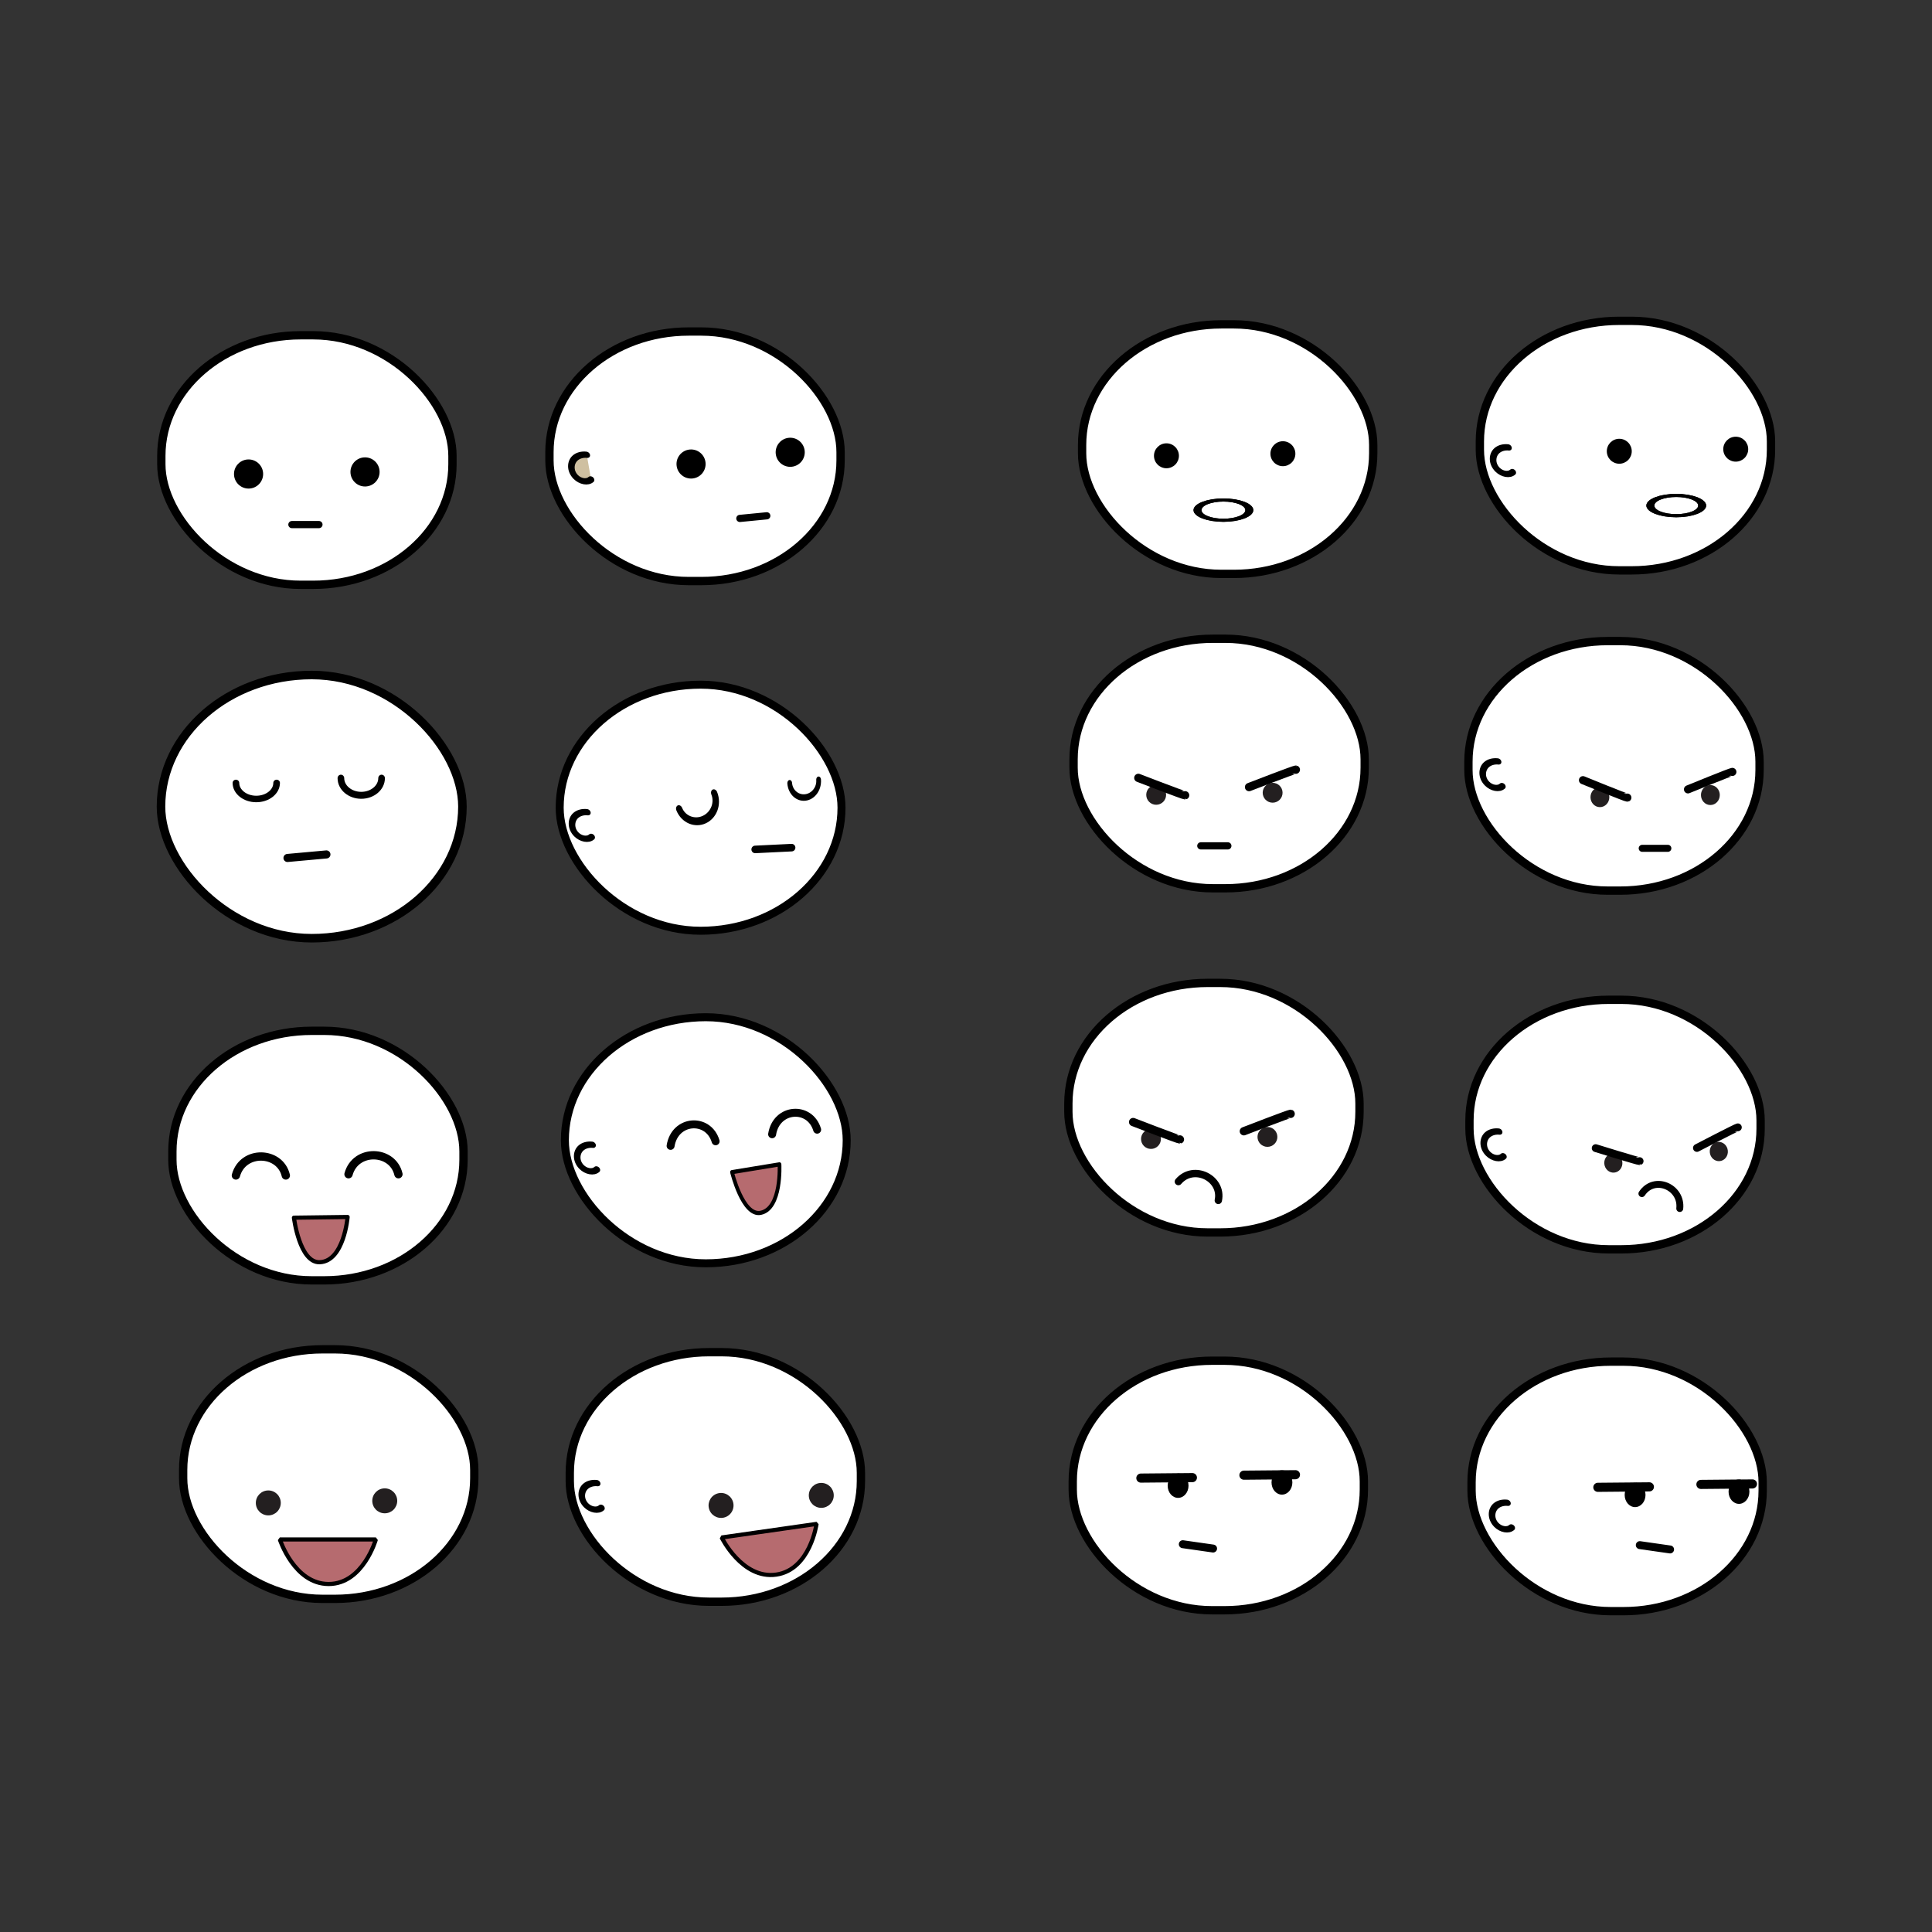<svg:svg xmlns:dc="http://purl.org/dc/elements/1.1/" xmlns:ns2="http://creativecommons.org/ns#" xmlns:rdf="http://www.w3.org/1999/02/22-rdf-syntax-ns#" xmlns:svg="http://www.w3.org/2000/svg" height="464.53" id="svg6591" version="1.1" viewBox="-37.683 -76.14 464.53 464.53" width="464.53">
  <svg:rect x="-37.683" y="-76.14" width="464.53" height="464.53" fill="#333333" stroke="none"/>
  <svg:g id="layer1" transform="translate(-61.354 -83.28)">
    <svg:rect fill="#fff" fill-rule="evenodd" height="59.169" id="rect2993-2-9-2-0-1" rx="42.572" ry="29.585" stroke="#000" stroke-linecap="round" stroke-linejoin="round" stroke-width="1.922" width="67.762" x="158.24" y="171.76" />
    <svg:g fill="#fff" id="g4886-4" stroke="#000" stroke-linecap="round" stroke-linejoin="round" transform="matrix(.157 -.022 .022 .157 414.54 120.8)">
      <svg:path d="m333.1 704.51c0 48.458-48.669 87.74-108.7 87.74-60.036 0-108.7-39.283-108.7-87.74" id="path3864-0-2-3-9-8-7-7-5" stroke-width="35.518" transform="matrix(-.257 .076 .083 .333 -1465.1 46.234)" />
      <svg:path d="m333.1 704.51c0 48.458-48.669 87.74-108.7 87.74-60.036 0-108.7-39.283-108.7-87.74" id="path3864-0-0-1-4-7-4-8-7-7" stroke-width="35.518" transform="matrix(-.203 -.004 -.018 .276 -1240.6 97.346)" />
      <svg:path d="m-1331.6 387.59-55.105-5" id="path4540-0-9-5" stroke-width="11.442" />
    </svg:g>
    <svg:path d="m-5164.5-923.98c-9.149-127.3 100.81-228.71 222.82-236.84 168.09-11.202 301.63 134.18 311.59 295.47 5.8 93.991-27.52 187.5-87.774 259.37" fill="#fff" id="path4494-63-0" stroke="#000" stroke-linecap="round" stroke-linejoin="round" stroke-width="139.79" transform="matrix(-.008 -.009 .008 -.006 132.01 156.33)" />
    <svg:rect fill="#fff" fill-rule="evenodd" height="63.284" id="rect2993-2-9" rx="45.532" ry="31.642" stroke="#000" stroke-linecap="round" stroke-linejoin="round" stroke-width="2.055" width="72.475" x="62.382" y="169.44" />
    <svg:path d="m333.1 704.51c0 48.458-48.669 87.74-108.7 87.74-60.036 0-108.7-39.283-108.7-87.74v0" fill="#fff" id="path3864-0-2-3-9-8" stroke="#000" stroke-linecap="round" stroke-linejoin="round" stroke-width="35.518" transform="matrix(.045 0 0 .044 75.192 164.39)" />
    <svg:path d="m333.1 704.51c0 48.458-48.669 87.74-108.7 87.74-60.036 0-108.7-39.283-108.7-87.74v0" fill="#fff" id="path3864-0-0-1-4-7-4" stroke="#000" stroke-linecap="round" stroke-linejoin="round" stroke-width="35.518" transform="matrix(.045 0 0 .047 100.43 161.13)" />
    <svg:path d="m92.794 213.43 9.36-0.849" fill="#fff" id="path4540" stroke="#000" stroke-linecap="round" stroke-linejoin="round" stroke-width="1.943" />
    <svg:rect fill="#fff" fill-rule="evenodd" height="60" id="rect4240-21-1" rx="33.5" ry="29" stroke="#000" stroke-linecap="round" stroke-linejoin="bevel" stroke-width="2" width="70" x="65.119" y="254.99" />
    <svg:g fill="#b66b6f" id="g588-0-6-2-8-2-7" stroke="#000" stroke-linecap="round" stroke-linejoin="round" stroke-width="2.322" transform="matrix(.431 0 0 -.431 111.42 299.92)">
      <svg:path d="m-9.675 0.387s-2.034-24.631-15.497-25.231c-11.323-0.504-14.454 24.844-14.454 24.844z" fill="#b66b6f" id="path590-4-20-9-2-9-8" stroke="#000" stroke-linecap="round" stroke-linejoin="round" stroke-width="2.322" />
    </svg:g>
    <svg:path d="m80.389 289.77c1.707-6.227 10.604-5.922 12 0" fill="none" id="path4738-0-4-3" stroke="#000" stroke-linecap="round" stroke-linejoin="round" stroke-width="2" />
    <svg:path d="m107.47 289.47c1.707-6.227 10.604-5.922 12 0" fill="none" id="path4738-0-9-5-7" stroke="#000" stroke-linecap="round" stroke-linejoin="round" stroke-width="2" />
    <svg:rect fill="#fff" fill-rule="evenodd" height="59.169" id="rect2993-2-9-2-0-1-7" rx="42.572" ry="29.585" stroke="#000" stroke-linecap="round" stroke-linejoin="round" stroke-width="1.922" width="67.762" x="159.49" y="251.72" />
    <svg:path d="m-5164.5-923.98c-9.149-127.3 100.81-228.71 222.82-236.84 168.09-11.202 301.63 134.18 311.59 295.47 5.8 93.991-27.52 187.5-87.774 259.37" fill="none" id="path4494-63-0-5" stroke="#000" stroke-linecap="round" stroke-linejoin="round" stroke-width="139.79" transform="matrix(-.008 -.009 .008 -.006 133.26 236.29)" />
    <svg:g fill="#b66b6f" id="g588-0-6-2-8-2-7-1" stroke="#000" stroke-linecap="round" stroke-linejoin="round" stroke-width="2.322" transform="matrix(.382 -.057 -.055 -.427 214.81 286.71)">
      <svg:path d="m-9.675 0.387s-2.034-24.631-15.497-25.231c-11.323-0.504-14.454 24.844-14.454 24.844z" fill="#b66b6f" id="path590-4-20-9-2-9-8-5" stroke="#000" stroke-linecap="round" stroke-linejoin="round" stroke-width="2.322" />
    </svg:g>
    <svg:path d="m184.91 282.65c1.027-6.426 9.079-6.936 10.825-1.101" fill="none" id="path4738-0-4-3-9" stroke="#000" stroke-linecap="round" stroke-linejoin="round" stroke-width="1.914" />
    <svg:path d="m209.32 279.86c1.027-6.426 9.079-6.935 10.825-1.101" fill="none" id="path4738-0-9-5-7-7" stroke="#000" stroke-linecap="round" stroke-linejoin="round" stroke-width="1.914" />
    <svg:rect fill="#fff" fill-rule="evenodd" height="60" id="rect4240-5" rx="33.5" ry="29" stroke="#000" stroke-linecap="round" stroke-linejoin="bevel" stroke-width="2" width="70" x="67.71" y="331.57" />
    <svg:g fill="#b66b6f" id="g588-0-5" stroke="#000" stroke-linecap="round" stroke-linejoin="bevel" stroke-width="2.322" transform="matrix(.431 0 0 -.431 114.04 377.29)">
      <svg:path d="m0 0s-7.141-24.844-26.332-24.844-27.225 24.844-27.225 24.844h53.557z" fill="#b66b6f" id="path590-4-2" stroke="#000" stroke-linecap="round" stroke-linejoin="bevel" stroke-width="2.322" />
    </svg:g>
    <svg:g id="g456-8-2" transform="matrix(.56 0 0 -.56 91.181 368.5)">
      <svg:path d="m0 0c0-2.958-2.396-5.355-5.355-5.355-2.958 0-5.356 2.397-5.356 5.355 0 2.957 2.398 5.356 5.356 5.356 2.959 0 5.355-2.399 5.355-5.356" fill="#231f20" id="path458-3-6" />
    </svg:g>
    <svg:g id="g456-1-7" transform="matrix(.56 0 0 -.56 119.18 368)">
      <svg:path d="m0 0c0-2.958-2.396-5.355-5.355-5.355-2.958 0-5.356 2.397-5.356 5.355 0 2.957 2.398 5.356 5.356 5.356 2.959 0 5.355-2.399 5.355-5.356" fill="#231f20" id="path458-9-9" />
    </svg:g>
    <svg:g id="g6838" transform="translate(-8,2)">
      <svg:rect fill="#fff" fill-rule="evenodd" height="60" id="rect4240-5-3" rx="33.5" ry="29" stroke="#000" stroke-linecap="round" stroke-linejoin="bevel" stroke-width="2" width="70" x="168.67" y="330.26" />
      <svg:g fill="#b66b6f" id="g588-0-5-6" stroke="#000" stroke-linecap="round" stroke-linejoin="bevel" stroke-width="2.322" transform="matrix(.426 -.061 -.061 -.426 228 371.55)">
        <svg:path d="m0 0s-7.141-24.844-26.332-24.844-27.225 24.844-27.225 24.844h53.557z" fill="#b66b6f" id="path590-4-2-7" stroke="#000" stroke-linecap="round" stroke-linejoin="bevel" stroke-width="2.322" />
      </svg:g>
      <svg:g id="g456-8-2-13" transform="matrix(.547 -.121 -.121 -.547 207.97 366.46)">
        <svg:path d="m0 0c0-2.958-2.396-5.355-5.355-5.355-2.958 0-5.356 2.397-5.356 5.355 0 2.957 2.398 5.356 5.356 5.356 2.959 0 5.355-2.399 5.355-5.356" fill="#231f20" id="path458-3-6-18" />
      </svg:g>
      <svg:g id="g456-1-7-94" transform="matrix(.56 0 0 -.56 232.14 364.69)">
        <svg:path d="m0 0c0-2.958-2.396-5.355-5.355-5.355-2.958 0-5.356 2.397-5.356 5.355 0 2.957 2.398 5.356 5.356 5.356 2.959 0 5.355-2.399 5.355-5.356" fill="#231f20" id="path458-9-9-81" />
      </svg:g>
      <svg:path d="m-5164.5-923.98c-9.149-127.3 100.81-228.71 222.82-236.84 168.09-11.202 301.63 134.18 311.59 295.47 5.8 93.991-27.52 187.5-87.774 259.37" fill="none" id="path4494-63-0-5-8" stroke="#000" stroke-linecap="round" stroke-linejoin="round" stroke-width="139.79" transform="matrix(-.008 -.009 .008 -.006 142.36 315.64)" />
    </svg:g>
    <svg:rect fill="#fff" fill-rule="evenodd" height="60" id="rect4240-5-1-0-4-9-3-9" rx="33.5" ry="29" stroke="#000" stroke-linecap="round" stroke-linejoin="bevel" stroke-width="2" width="70" x="283.85" y="85.127" />
    <svg:g id="g5299-9-1-0" stroke="#000" stroke-width="1.375" transform="matrix(1.117 0 0 .437 -314.35 -167.14)">
      <svg:g id="g460-96-3-5" transform="matrix(1.25 0 0 -1.25 571.54 679.49)">
        <svg:path d="m0 0c0-2.464-1.999-4.461-4.463-4.461-2.463 0-4.461 1.997-4.461 4.461s1.998 4.462 4.461 4.462c2.464 0 4.463-1.998 4.463-4.462" fill="#fff" id="path462-9-3-5" stroke="#000" stroke-width="1.375" />
      </svg:g>
      <svg:g id="g464-2-8-0" transform="matrix(1.25 0 0 -1.25 571.54 679.49)">
        <svg:path d="m0 0c0-2.464-1.999-4.461-4.463-4.461-2.463 0-4.461 1.997-4.461 4.461s1.998 4.462 4.461 4.462c2.464 0 4.463-1.998 4.463-4.462z" fill="none" id="path466-0-7-2" stroke="#000" stroke-width="1.375" />
      </svg:g>
    </svg:g>
    <svg:g id="g456-8-1-4-6-0-6" transform="matrix(.56 0 0 -.56 307.13 116.73)">
      <svg:path d="m0 0c0-2.958-2.396-5.355-5.355-5.355-2.958 0-5.356 2.397-5.356 5.355 0 2.957 2.398 5.356 5.356 5.356 2.959 0 5.355-2.399 5.355-5.356" id="path458-3-5-7-7-3-9" />
    </svg:g>
    <svg:g id="g456-1-5-1-3-1-0" transform="matrix(.56 0 0 -.56 335.13 116.23)">
      <svg:path d="m0 0c0-2.958-2.396-5.355-5.355-5.355-2.958 0-5.356 2.397-5.356 5.355 0 2.957 2.398 5.356 5.356 5.356 2.959 0 5.355-2.399 5.355-5.356" id="path458-9-3-2-2-4-1" />
    </svg:g>
    <svg:rect fill="#fff" fill-rule="evenodd" height="60" id="rect4240-5-1-0-4-9-3-9-8" rx="33.5" ry="29" stroke="#000" stroke-linecap="round" stroke-linejoin="bevel" stroke-width="2" width="70" x="379.49" y="84.28" />
    <svg:g id="g5299-9-1-0-2" stroke="#000" stroke-width="1.375" transform="matrix(1.117 0 0 .437 -205.47 -168.24)">
      <svg:g id="g460-96-3-5-9" transform="matrix(1.25 0 0 -1.25 571.54 679.49)">
        <svg:path d="m0 0c0-2.464-1.999-4.461-4.463-4.461-2.463 0-4.461 1.997-4.461 4.461s1.998 4.462 4.461 4.462c2.464 0 4.463-1.998 4.463-4.462" fill="#fff" id="path462-9-3-5-2" stroke="#000" stroke-width="1.375" />
      </svg:g>
      <svg:g id="g464-2-8-0-3" transform="matrix(1.25 0 0 -1.25 571.54 679.49)">
        <svg:path d="m0 0c0-2.464-1.999-4.461-4.463-4.461-2.463 0-4.461 1.997-4.461 4.461s1.998 4.462 4.461 4.462c2.464 0 4.463-1.998 4.463-4.462z" fill="none" id="path466-0-7-2-7" stroke="#000" stroke-width="1.375" />
      </svg:g>
    </svg:g>
    <svg:g id="g456-8-1-4-6-0-6-1" transform="matrix(.56 0 0 -.56 416.01 115.64)">
      <svg:path d="m0 0c0-2.958-2.396-5.355-5.355-5.355-2.958 0-5.356 2.397-5.356 5.355 0 2.957 2.398 5.356 5.356 5.356 2.959 0 5.355-2.399 5.355-5.356" id="path458-3-5-7-7-3-9-6" />
    </svg:g>
    <svg:g id="g456-1-5-1-3-1-0-1" transform="matrix(.56 0 0 -.56 444.01 115.14)">
      <svg:path d="m0 0c0-2.958-2.396-5.355-5.355-5.355-2.958 0-5.356 2.397-5.356 5.355 0 2.957 2.398 5.356 5.356 5.356 2.959 0 5.355-2.399 5.355-5.356" id="path458-9-3-2-2-4-1-5" />
    </svg:g>
    <svg:path d="m-5164.5-923.98c-9.149-127.3 100.81-228.71 222.82-236.84 168.09-11.202 301.63 134.18 311.59 295.47 5.8 93.991-27.52 187.5-87.774 259.37" fill="none" id="path4494-63-0-5-8-1" stroke="#000" stroke-linecap="round" stroke-linejoin="round" stroke-width="139.79" transform="matrix(-.008 -.009 .008 -.006 353.48 68.618)" />
    <svg:rect fill="#fff" fill-rule="evenodd" height="60" id="rect4240-5-1" rx="33.5" ry="29" stroke="#000" stroke-linecap="round" stroke-linejoin="bevel" stroke-width="2" width="70" x="281.8" y="160.72" />
    <svg:g id="g456-8-2-3" transform="matrix(.446 0 0 -.446 304.05 198.25)">
      <svg:path d="m0 0c0-2.958-2.396-5.355-5.355-5.355-2.958 0-5.356 2.397-5.356 5.355 0 2.957 2.398 5.356 5.356 5.356 2.959 0 5.355-2.399 5.355-5.356" fill="#231f20" id="path458-3-6-1" />
    </svg:g>
    <svg:g id="g456-1-7-4" transform="matrix(.446 0 0 -.446 332.05 197.75)">
      <svg:path d="m0 0c0-2.958-2.396-5.355-5.355-5.355-2.958 0-5.356 2.397-5.356 5.355 0 2.957 2.398 5.356 5.356 5.356 2.959 0 5.355-2.399 5.355-5.356" fill="#231f20" id="path458-9-9-8" />
    </svg:g>
    <svg:path d="m312.39 210.52h6.506" fill="none" id="path3831-18" stroke="#000" stroke-linecap="round" stroke-linejoin="round" stroke-width="1.729" />
    <svg:path d="m308.62 198.36c-0.222 0.085-11.247-4.184-11.247-4.184" fill="none" id="path4738-9-2-4-0" stroke="#000" stroke-linecap="round" stroke-linejoin="round" stroke-width="2" />
    <svg:path d="m335.24 192.2c-0.222-0.085-11.247 4.184-11.247 4.184" fill="none" id="path4738-9-2-4-0-7" stroke="#000" stroke-linecap="round" stroke-linejoin="round" stroke-width="2" />
    <svg:rect fill="#fff" fill-rule="evenodd" height="60" id="rect4240-5-1-0" rx="33.5" ry="29" stroke="#000" stroke-linecap="round" stroke-linejoin="bevel" stroke-width="2" width="70" x="280.55" y="243.47" />
    <svg:g id="g456-8-2-3-0" transform="matrix(.446 0 0 -.446 302.8 281)">
      <svg:path d="m0 0c0-2.958-2.396-5.355-5.355-5.355-2.958 0-5.356 2.397-5.356 5.355 0 2.957 2.398 5.356 5.356 5.356 2.959 0 5.355-2.399 5.355-5.356" fill="#231f20" id="path458-3-6-1-4" />
    </svg:g>
    <svg:g id="g456-1-7-4-7" transform="matrix(.446 0 0 -.446 330.8 280.5)">
      <svg:path d="m0 0c0-2.958-2.396-5.355-5.355-5.355-2.958 0-5.356 2.397-5.356 5.355 0 2.957 2.398 5.356 5.356 5.356 2.959 0 5.355-2.399 5.355-5.356" fill="#231f20" id="path458-9-9-8-2" />
    </svg:g>
    <svg:path d="m307.37 281.11c-0.222 0.085-11.247-4.184-11.247-4.184" fill="none" id="path4738-9-2-4-0-77" stroke="#000" stroke-linecap="round" stroke-linejoin="round" stroke-width="2" />
    <svg:path d="m333.99 274.95c-0.222-0.085-11.247 4.184-11.247 4.184" fill="none" id="path4738-9-2-4-0-7-3" stroke="#000" stroke-linecap="round" stroke-linejoin="round" stroke-width="2" />
    <svg:path d="m307 291.24c3.713-4.339 10.718-0.74 9.602 4.525" fill="none" id="path4738-6-7-9" stroke="#000" stroke-linecap="round" stroke-linejoin="round" stroke-width="1.769" />
    <svg:rect fill="#fff" fill-rule="evenodd" height="60" id="rect4240-5-1-7" rx="33.5" ry="29" stroke="#000" stroke-linecap="round" stroke-linejoin="bevel" stroke-width="2" width="70" x="376.74" y="161.28" />
    <svg:g id="g456-8-2-3-1" transform="matrix(.423 0 0 -.448 410.62 198.81)">
      <svg:path d="m0 0c0-2.958-2.396-5.355-5.355-5.355-2.958 0-5.356 2.397-5.356 5.355 0 2.957 2.398 5.356 5.356 5.356 2.959 0 5.355-2.399 5.355-5.356" fill="#231f20" id="path458-3-6-1-3" />
    </svg:g>
    <svg:g id="g456-1-7-4-0" transform="matrix(.423 0 0 -.448 437.18 198.3)">
      <svg:path d="m0 0c0-2.958-2.396-5.355-5.355-5.355-2.958 0-5.356 2.397-5.356 5.355 0 2.957 2.398 5.356 5.356 5.356 2.959 0 5.355-2.399 5.355-5.356" fill="#231f20" id="path458-9-9-8-4" />
    </svg:g>
    <svg:path d="m418.52 211.11h6.171" fill="none" id="path3831-18-3" stroke="#000" stroke-linecap="round" stroke-linejoin="round" stroke-width="1.686" />
    <svg:path d="m414.95 198.92c-0.21 0.085-10.669-4.194-10.669-4.194" fill="none" id="path4738-9-2-4-0-4" stroke="#000" stroke-linecap="round" stroke-linejoin="round" stroke-width="1.95" />
    <svg:path d="m440.2 192.74c-0.21-0.085-10.669 4.194-10.669 4.194" fill="none" id="path4738-9-2-4-0-7-33" stroke="#000" stroke-linecap="round" stroke-linejoin="round" stroke-width="1.95" />
    <svg:path d="m-5164.5-923.98c-9.149-127.3 100.81-228.71 222.82-236.84 168.09-11.202 301.63 134.18 311.59 295.47 5.8 93.991-27.52 187.5-87.774 259.37" fill="none" id="path4494-63-0-5-8-1-1" stroke="#000" stroke-linecap="round" stroke-linejoin="round" stroke-width="139.79" transform="matrix(-.008 -.009 .008 -.006 350.98 144.12)" />
    <svg:rect fill="#fff" fill-rule="evenodd" height="60" id="rect4240-5-1-0-8" rx="33.5" ry="29" stroke="#000" stroke-linecap="round" stroke-linejoin="bevel" stroke-width="2" width="70" x="376.99" y="247.53" />
    <svg:g id="g456-8-2-3-0-7" transform="matrix(.405 -.036 -.039 -.431 413.75 286.58)">
      <svg:path d="m0 0c0-2.958-2.396-5.355-5.355-5.355-2.958 0-5.356 2.397-5.356 5.355 0 2.957 2.398 5.356 5.356 5.356 2.959 0 5.355-2.399 5.355-5.356" fill="#231f20" id="path458-3-6-1-4-9" />
    </svg:g>
    <svg:g id="g456-1-7-4-7-4" transform="matrix(.405 -.036 -.039 -.431 439.11 283.82)">
      <svg:path d="m0 0c0-2.958-2.396-5.355-5.355-5.355-2.958 0-5.356 2.397-5.356 5.355 0 2.957 2.398 5.356 5.356 5.356 2.959 0 5.355-2.399 5.355-5.356" fill="#231f20" id="path458-9-9-8-2-0" />
    </svg:g>
    <svg:path d="m417.9 286.32c-0.194 0.1-10.565-3.125-10.565-3.125" fill="none" id="path4738-9-2-4-0-77-7" stroke="#000" stroke-linecap="round" stroke-linejoin="round" stroke-width="1.879" />
    <svg:path d="m441.52 278.2c-0.208-0.064-9.841 4.954-9.841 4.954" fill="none" id="path4738-9-2-4-0-7-3-4" stroke="#000" stroke-linecap="round" stroke-linejoin="round" stroke-width="1.879" />
    <svg:path d="m418.45 294.13c2.993-4.492 9.659-1.586 9.102 3.588" fill="none" id="path4738-6-7-9-8" stroke="#000" stroke-linecap="round" stroke-linejoin="round" stroke-width="1.662" />
    <svg:path d="m-5164.5-923.98c-9.149-127.3 100.81-228.71 222.82-236.84 168.09-11.202 301.63 134.18 311.59 295.47 5.8 93.991-27.52 187.5-87.774 259.37" fill="none" id="path4494-63-0-5-8-1-1-1" stroke="#000" stroke-linecap="round" stroke-linejoin="round" stroke-width="139.79" transform="matrix(-.008 -.009 .008 -.006 351.23 233.12)" />
    <svg:rect fill="#fff" fill-rule="evenodd" height="60" id="rect4240-5-1-0-4" rx="33.5" ry="29" stroke="#000" stroke-linecap="round" stroke-linejoin="bevel" stroke-width="2" width="70" x="281.6" y="334.31" />
    <svg:path d="m-232.94 259.59c0 5.575-4.693 10.094-10.482 10.094-5.789 0-10.482-4.519-10.482-10.094s4.693-10.094 10.482-10.094c5.789 0 10.482 4.519 10.482 10.094z" fill-rule="evenodd" id="path3781-5-5-2-9-8-5-5" transform="matrix(.239 0 0 .29 390.08 288.3)" />
    <svg:path d="m-232.94 259.59c0 5.575-4.693 10.094-10.482 10.094-5.789 0-10.482-4.519-10.482-10.094s4.693-10.094 10.482-10.094c5.789 0 10.482 4.519 10.482 10.094z" fill-rule="evenodd" id="path3781-5-5-9-9-0-9-4-0" transform="matrix(.239 0 0 .29 365.11 289.08)" />
    <svg:path d="m297.98 362.53 12.39-0.111" fill="none" id="path4438-6-3-3-9" stroke="#000" stroke-linecap="round" stroke-linejoin="round" stroke-width="2.194" />
    <svg:path d="m322.76 361.83 12.39-0.111" fill="none" id="path4438-6-6-0-4-6" stroke="#000" stroke-linecap="round" stroke-linejoin="round" stroke-width="2.194" />
    <svg:path d="m308.06 378.43 7.285 1.041" fill="none" id="path4909-9-3" stroke="#000" stroke-linecap="round" stroke-linejoin="round" stroke-width="1.908" />
    <svg:rect fill="#fff" fill-rule="evenodd" height="60" id="rect4240-5-1-0-4-6" rx="33.5" ry="29" stroke="#000" stroke-linecap="round" stroke-linejoin="bevel" stroke-width="2" width="70" x="377.49" y="334.53" />
    <svg:path d="m-232.94 259.59c0 5.575-4.693 10.094-10.482 10.094-5.789 0-10.482-4.519-10.482-10.094s4.693-10.094 10.482-10.094c5.789 0 10.482 4.519 10.482 10.094z" fill-rule="evenodd" id="path3781-5-5-2-9-8-5-5-0" transform="matrix(.239 0 0 .29 499.97 290.52)" />
    <svg:path d="m-232.94 259.59c0 5.575-4.693 10.094-10.482 10.094-5.789 0-10.482-4.519-10.482-10.094s4.693-10.094 10.482-10.094c5.789 0 10.482 4.519 10.482 10.094z" fill-rule="evenodd" id="path3781-5-5-9-9-0-9-4-0-5" transform="matrix(.239 0 0 .29 474.99 291.3)" />
    <svg:path d="m407.86 364.75 12.39-0.111" fill="none" id="path4438-6-3-3-9-8" stroke="#000" stroke-linecap="round" stroke-linejoin="round" stroke-width="2.194" />
    <svg:path d="m432.64 364.05 12.39-0.111" fill="none" id="path4438-6-6-0-4-6-9" stroke="#000" stroke-linecap="round" stroke-linejoin="round" stroke-width="2.194" />
    <svg:path d="m417.94 378.65 7.285 1.041" fill="none" id="path4909-9-3-6" stroke="#000" stroke-linecap="round" stroke-linejoin="round" stroke-width="1.908" />
    <svg:path d="m-5164.5-923.98c-9.149-127.3 100.81-228.71 222.82-236.84 168.09-11.202 301.63 134.18 311.59 295.47 5.8 93.991-27.52 187.5-87.774 259.37" fill="none" id="path4494-63-0-5-8-1-1-1-1" stroke="#000" stroke-linecap="round" stroke-linejoin="round" stroke-width="139.79" transform="matrix(-.008 -.009 .008 -.006 353.23 322.37)" />
    <svg:rect fill="#fff" fill-rule="evenodd" height="60" id="rect4240-8-9-5-9" rx="33.5" ry="29" stroke="#000" stroke-linecap="round" stroke-linejoin="bevel" stroke-width="2" width="70" x="62.462" y="87.753" />
    <svg:path d="m93.854 133.27h6.506" fill="#fff" id="path3831-2-0-3-22-6-5-6" stroke="#000" stroke-linecap="round" stroke-linejoin="round" stroke-width="1.729" />
    <svg:g id="g456-8-2-1-4-8-8" transform="matrix(.654 0 0 -.654 86.939 121.11)">
      <svg:path d="m0 0c0-2.958-2.396-5.355-5.355-5.355-2.958 0-5.356 2.397-5.356 5.355 0 2.957 2.398 5.356 5.356 5.356 2.959 0 5.355-2.399 5.355-5.356" id="path458-3-6-8-8-1-0" />
    </svg:g>
    <svg:g id="g456-1-7-8-0-9-1" transform="matrix(.654 0 0 -.654 114.94 120.61)">
      <svg:path d="m0 0c0-2.958-2.396-5.355-5.355-5.355-2.958 0-5.356 2.397-5.356 5.355 0 2.957 2.398 5.356 5.356 5.356 2.959 0 5.355-2.399 5.355-5.356" id="path458-9-9-9-1-08-7" />
    </svg:g>
    <svg:rect fill="#fff" fill-rule="evenodd" height="60" id="rect4240-8-4-1-9-3" rx="33.5" ry="29" stroke="#000" stroke-linecap="round" stroke-linejoin="bevel" stroke-width="2" width="70" x="155.78" y="86.849" />
    <svg:path d="m201.56 131.79 6.475-0.63" fill="#fff" id="path3831-2-0-3-22-0-7-8-4" stroke="#000" stroke-linecap="round" stroke-linejoin="round" stroke-width="1.729" />
    <svg:g id="g456-8-2-1-1-8-2-2" transform="matrix(.65 -.063 -.063 -.65 193.31 118.37)">
      <svg:path d="m0 0c0-2.958-2.396-5.355-5.355-5.355-2.958 0-5.356 2.397-5.356 5.355 0 2.957 2.398 5.356 5.356 5.356 2.959 0 5.355-2.399 5.355-5.356" id="path458-3-6-8-7-6-4-4" />
    </svg:g>
    <svg:g id="g456-1-7-8-4-8-6-0" transform="matrix(.65 -.063 -.063 -.65 217.15 115.55)">
      <svg:path d="m0 0c0-2.958-2.396-5.355-5.355-5.355-2.958 0-5.356 2.397-5.356 5.355 0 2.957 2.398 5.356 5.356 5.356 2.959 0 5.355-2.399 5.355-5.356" id="path458-9-9-9-5-6-0-8" />
    </svg:g>
    <svg:path d="m-5164.5-923.98c-9.149-127.3 100.81-228.71 222.82-236.84 168.09-11.202 301.63 134.18 311.59 295.47 5.8 93.991-27.52 187.5-87.774 259.37" fill="#cfc0a1" id="path4494-63-0-0" stroke="#000" stroke-linecap="round" stroke-linejoin="round" stroke-width="139.79" transform="matrix(-.008 -.009 .008 -.006 131.86 70.388)" />
  </svg:g>
</svg:svg>